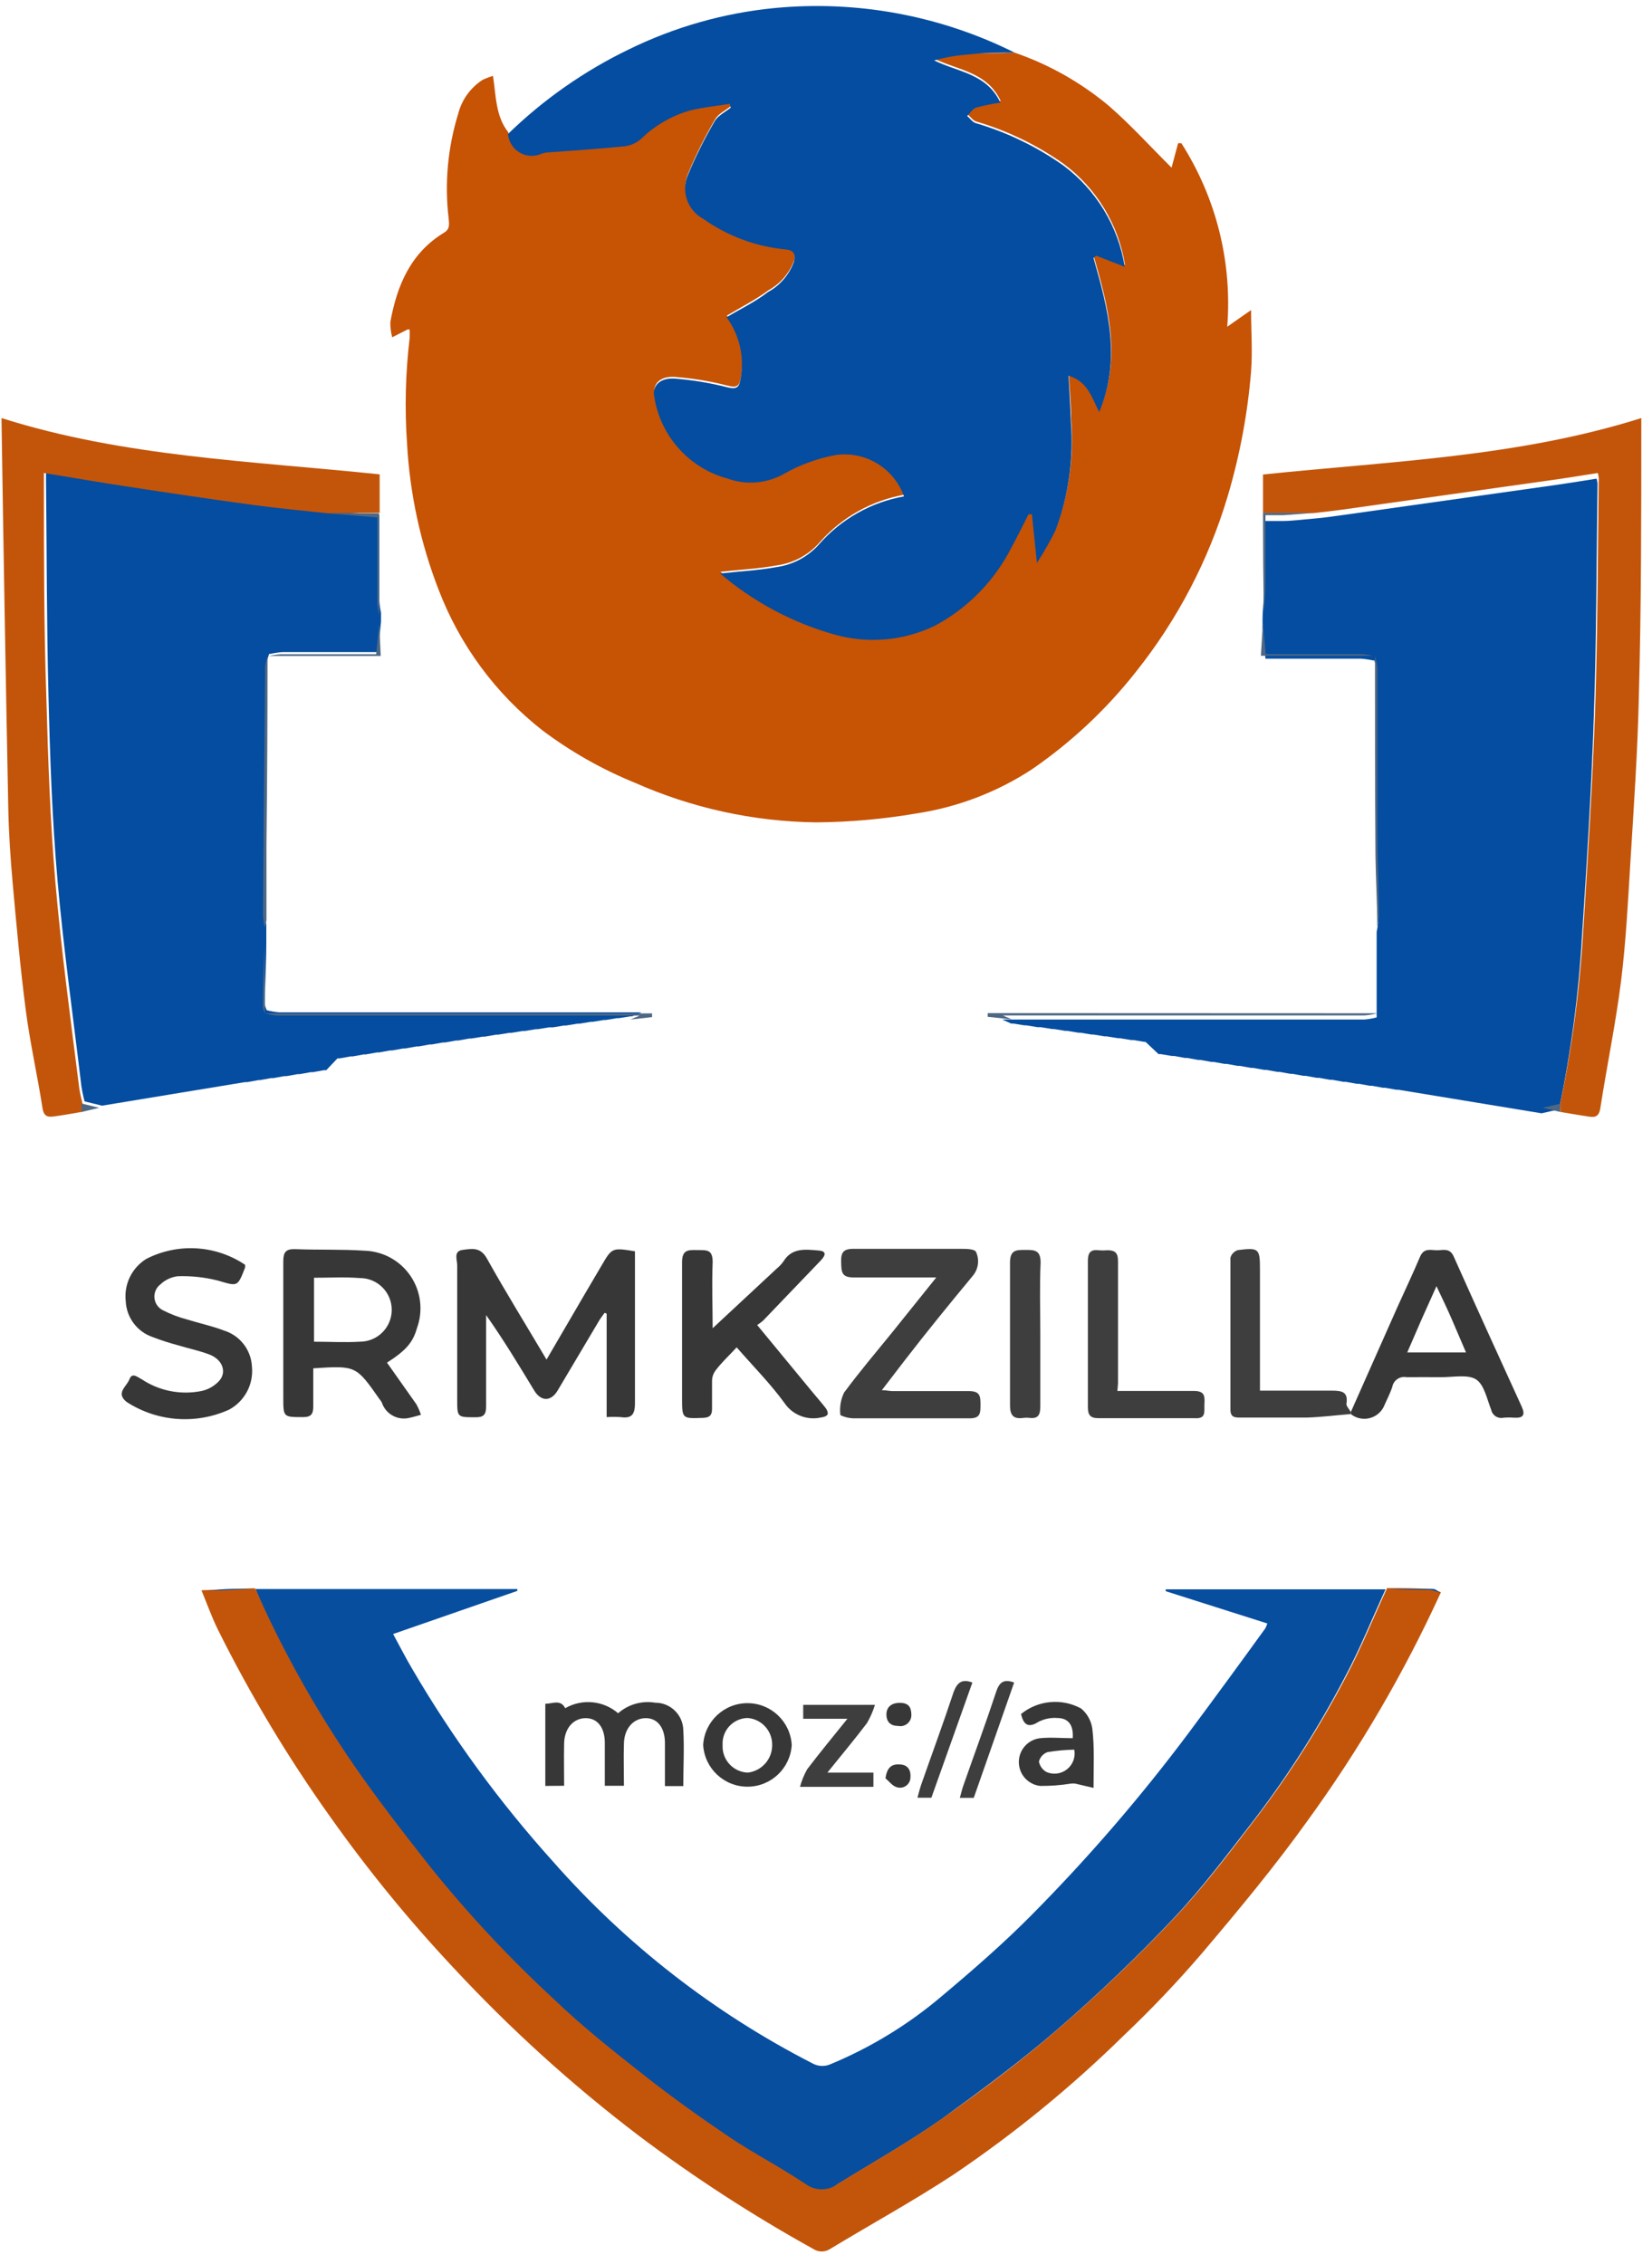 <?xml version="1.0" encoding="UTF-8"?>
<svg width="108px" height="148px" viewBox="0 0 108 148" version="1.1" xmlns="http://www.w3.org/2000/svg" xmlns:xlink="http://www.w3.org/1999/xlink">
    <!-- Generator: Sketch 64 (93537) - https://sketch.com -->
    <title>srmkzilla_logo_black</title>
    <desc>Created with Sketch.</desc>
    <g id="Page-1" stroke="none" stroke-width="1" fill="none" fill-rule="evenodd">
        <g id="srmkzilla_logo_black" fill-rule="nonzero">
            <path d="M66.33,3.44 C68.574,4.213 70.658,5.389 72.48,6.91 C73.91,8.15 75.19,9.57 76.59,10.96 L77.02,9.36 L77.23,9.36 C79.511,12.926 80.564,17.14 80.23,21.36 L81.79,20.27 C81.79,21.66 81.89,22.99 81.79,24.27 C81.565,27.039 81.052,29.777 80.26,32.44 C79.014,36.616 76.977,40.513 74.26,43.92 C72.325,46.378 70.029,48.529 67.45,50.3 C65.166,51.792 62.588,52.774 59.89,53.18 C57.729,53.55 55.542,53.744 53.35,53.76 C49.258,53.708 45.219,52.823 41.48,51.16 C39.343,50.288 37.326,49.145 35.48,47.76 C32.412,45.365 30.057,42.177 28.67,38.54 C27.485,35.485 26.79,32.262 26.61,28.99 C26.451,26.696 26.508,24.393 26.78,22.11 C26.791,21.92 26.791,21.73 26.78,21.54 C26.72,21.54 26.67,21.54 26.64,21.54 L25.64,22.05 C25.553,21.724 25.512,21.387 25.52,21.05 C25.95,18.67 26.84,16.54 29.03,15.21 C29.43,14.97 29.36,14.65 29.33,14.28 C29.057,11.974 29.272,9.637 29.96,7.42 C30.195,6.513 30.763,5.728 31.55,5.22 C31.77,5.117 31.997,5.03 32.23,4.96 C32.43,6.29 32.4,7.6 33.23,8.65 C33.273,9.159 33.563,9.615 34.005,9.871 C34.448,10.126 34.988,10.148 35.45,9.93 C35.564,9.893 35.681,9.87 35.8,9.86 C37.47,9.73 39.14,9.63 40.8,9.46 C41.21,9.421 41.597,9.257 41.91,8.99 C42.813,8.103 43.923,7.457 45.14,7.11 C45.98,6.9 46.86,6.82 47.73,6.68 L47.79,6.93 C47.43,7.22 46.95,7.44 46.74,7.82 C46.081,8.942 45.5,10.108 45,11.31 C44.527,12.387 44.963,13.646 46,14.2 C47.596,15.331 49.462,16.021 51.41,16.2 C51.94,16.25 52.04,16.5 51.93,16.98 C51.629,17.833 51.024,18.546 50.23,18.98 C49.39,19.6 48.44,20.08 47.52,20.63 C48.364,21.78 48.697,23.227 48.44,24.63 C48.35,25.23 48.2,25.37 47.57,25.21 C46.442,24.921 45.291,24.731 44.13,24.64 C43.13,24.57 42.63,25.13 42.8,25.86 C43.21,28.425 45.09,30.51 47.6,31.18 C48.803,31.612 50.134,31.503 51.25,30.88 C52.317,30.271 53.481,29.848 54.69,29.63 C56.621,29.376 58.467,30.505 59.12,32.34 C56.973,32.721 55.019,33.822 53.58,35.46 C52.862,36.275 51.876,36.807 50.8,36.96 C49.59,37.18 48.36,37.24 47.1,37.38 C49.28,39.242 51.839,40.607 54.6,41.38 C56.782,41.989 59.112,41.779 61.15,40.79 C63.302,39.636 65.047,37.849 66.15,35.67 C66.54,34.96 66.89,34.23 67.26,33.51 L67.48,33.51 L67.81,36.69 C68.257,36 68.664,35.286 69.03,34.55 C69.877,32.285 70.219,29.861 70.03,27.45 C70.03,26.45 69.93,25.52 69.88,24.45 C71.11,24.81 71.37,25.86 71.88,26.83 C73.34,23.35 72.45,20.05 71.51,16.76 L71.67,16.6 L73.55,17.33 C73.127,14.69 71.692,12.319 69.55,10.72 C67.804,9.482 65.864,8.542 63.81,7.94 C63.6,7.87 63.44,7.63 63.25,7.47 C63.44,7.28 63.59,7 63.82,6.93 C64.346,6.787 64.88,6.677 65.42,6.6 C64.53,4.69 62.63,4.6 61.09,3.84 C61.828,3.635 62.586,3.504 63.35,3.45 C64.32,3.49 65.33,3.48 66.33,3.44 Z" id="Path" fill="#C75305"></path>
            <path d="M66.33,3.44 C65.33,3.44 64.33,3.44 63.33,3.56 C62.566,3.614 61.808,3.745 61.07,3.95 C62.6,4.71 64.51,4.8 65.4,6.71 C64.86,6.787 64.326,6.897 63.8,7.04 C63.58,7.12 63.42,7.4 63.23,7.58 C63.41,7.74 63.57,7.98 63.79,8.05 C65.844,8.652 67.784,9.592 69.53,10.83 C71.672,12.429 73.107,14.8 73.53,17.44 L71.65,16.71 L71.49,16.87 C72.43,20.17 73.32,23.46 71.86,26.94 C71.36,25.94 71.1,24.94 69.86,24.56 C69.91,25.56 69.98,26.56 70.01,27.56 C70.199,29.971 69.857,32.395 69.01,34.66 C68.644,35.396 68.237,36.11 67.79,36.8 L67.46,33.62 L67.24,33.62 C66.87,34.34 66.52,35.07 66.13,35.78 C65.027,37.959 63.282,39.746 61.13,40.9 C59.092,41.889 56.762,42.099 54.58,41.49 C51.819,40.717 49.26,39.352 47.08,37.49 C48.34,37.35 49.57,37.29 50.78,37.07 C51.856,36.917 52.842,36.385 53.56,35.57 C54.999,33.932 56.953,32.831 59.1,32.45 C58.447,30.615 56.601,29.486 54.67,29.74 C53.461,29.958 52.297,30.381 51.23,30.99 C50.114,31.613 48.783,31.722 47.58,31.29 C45.07,30.62 43.19,28.535 42.78,25.97 C42.61,25.24 43.13,24.68 44.11,24.75 C45.271,24.841 46.422,25.031 47.55,25.32 C48.18,25.47 48.33,25.32 48.42,24.74 C48.677,23.337 48.344,21.89 47.5,20.74 C48.42,20.19 49.37,19.74 50.21,19.09 C51.004,18.656 51.609,17.943 51.91,17.09 C52.02,16.62 51.91,16.37 51.39,16.31 C49.442,16.131 47.576,15.441 45.98,14.31 C44.943,13.756 44.507,12.497 44.98,11.42 C45.48,10.218 46.061,9.052 46.72,7.93 C46.93,7.56 47.41,7.33 47.77,7.04 L47.71,6.79 C46.85,6.93 45.97,7.01 45.12,7.22 C43.903,7.567 42.793,8.213 41.89,9.1 C41.577,9.367 41.19,9.531 40.78,9.57 C39.12,9.74 37.45,9.84 35.78,9.97 C35.661,9.98 35.544,10.003 35.43,10.04 C34.968,10.258 34.428,10.236 33.985,9.981 C33.543,9.725 33.253,9.269 33.21,8.76 C35.529,6.504 38.197,4.637 41.11,3.23 C44.087,1.771 47.301,0.856 50.6,0.53 C56.013,0.003 61.464,1.011 66.33,3.44 L66.33,3.44 Z" id="Path" fill="#044DA0"></path>
            <path d="M16.7,103.88 L33.82,103.88 L33.82,104 L25.7,106.82 C26.13,107.61 26.52,108.38 26.96,109.12 C29.587,113.612 32.667,117.824 36.15,121.69 C40.922,127.112 46.672,131.586 53.1,134.88 C53.467,135.091 53.914,135.114 54.3,134.94 C56.955,133.837 59.422,132.325 61.61,130.46 C63.61,128.78 65.61,127.04 67.45,125.18 C71.145,121.452 74.576,117.473 77.72,113.27 C79.41,111 81.08,108.72 82.72,106.45 C82.774,106.348 82.817,106.241 82.85,106.13 L76.21,104.02 L76.21,103.9 L90.58,103.9 C89.69,105.84 88.89,107.84 87.88,109.72 C86.22,112.895 84.296,115.926 82.13,118.78 C80.39,121.03 78.69,123.32 76.75,125.38 C74.356,127.915 71.836,130.328 69.2,132.61 C66.78,134.71 64.2,136.61 61.6,138.5 C59.4,140.05 57.04,141.38 54.74,142.8 C54.136,143.295 53.278,143.336 52.63,142.9 C50.97,141.81 49.21,140.9 47.56,139.77 C45.68,138.5 43.82,137.18 42.04,135.77 C40.04,134.17 37.97,132.56 36.11,130.77 C33.203,128.087 30.499,125.193 28.02,122.11 C26.33,119.92 24.62,117.73 23.02,115.45 C20.838,112.278 18.919,108.934 17.28,105.45 C17.15,104.88 16.89,104.37 16.7,103.88 Z" id="Path" fill="#074E9F"></path>
            <path d="M74.89,68.11 L74.89,68.11 L74.82,68.11 L74.09,67.99 L74.02,67.99 L73.95,67.99 L73.22,67.87 L73.15,67.87 L73.08,67.87 L72.35,67.75 L72.28,67.75 L72.22,67.75 L71.49,67.63 L71.42,67.63 L71.36,67.63 L70.63,67.51 L70.56,67.51 L70.5,67.51 L69.77,67.39 L69.7,67.39 L69.64,67.39 L68.91,67.27 L68.84,67.27 L68.78,67.27 L68.05,67.15 L67.89,67.15 L67.83,67.15 L67.1,67.03 L67.03,67.03 L66.97,67.03 L66.23,66.91 L66.16,66.91 L66.1,66.91 L65.52,66.65 L89.19,66.65 C89.464,66.627 89.735,66.581 90,66.51 L90,66.51 L90,62.04 L90,60.9 C90.058,60.65 90.095,60.396 90.11,60.14 C90.11,58.27 90.02,56.41 90.01,54.54 C90.01,51.02 90.01,47.54 90.01,43.97 C89.984,43.699 89.93,43.431 89.85,43.17 C89.814,43.181 89.776,43.181 89.74,43.17 C89.49,43.115 89.236,43.078 88.98,43.06 L83.46,43.06 C83.21,43.06 82.96,43.06 82.73,43.06 L82.54,41.06 L82.54,40.49 C82.54,39.81 82.64,39.13 82.65,38.49 C82.65,37.04 82.65,35.59 82.65,34.06 C83.09,34.06 83.45,34.06 83.8,34.06 C84.48,34.06 85.16,33.96 85.8,33.91 C86.44,33.86 87.08,33.77 87.72,33.68 L101.88,31.68 C102.71,31.56 103.55,31.42 104.38,31.29 C104.408,31.395 104.428,31.502 104.44,31.61 C104.37,36.66 104.37,41.72 104.2,46.77 C104.04,51.6 103.74,56.42 103.42,61.25 C103.2,65.039 102.699,68.806 101.92,72.52 L100.78,72.78 L100.78,72.78 L99.93,72.64 L99.93,72.64 L99.08,72.5 L99.08,72.5 L98.23,72.36 L98.23,72.36 L97.38,72.22 L97.38,72.22 L96.53,72.08 L96.53,72.08 L95.68,71.94 L95.68,71.94 L94.83,71.8 L94.83,71.8 L93.98,71.66 L93.98,71.66 L93.13,71.52 L93.13,71.52 L92.28,71.38 L92.28,71.38 L91.43,71.24 L91.28,71.24 L90.56,71.11 L90.41,71.11 L89.7,70.98 L89.55,70.98 L88.84,70.85 L88.69,70.85 L87.97,70.72 L87.82,70.72 L87.1,70.59 L86.95,70.59 L86.23,70.46 L86.08,70.46 L85.36,70.33 L85.22,70.33 L84.5,70.2 L84.36,70.2 L83.64,70.07 L83.5,70.07 L82.78,69.94 L82.64,69.94 L81.92,69.81 L81.85,69.81 L81.78,69.81 L81.06,69.68 L80.92,69.68 L80.2,69.55 L80.06,69.55 L79.34,69.42 L79.27,69.42 L79.2,69.42 L78.47,69.29 L78.4,69.29 L78.33,69.29 L77.61,69.16 L77.54,69.16 L77.47,69.16 L76.75,69.03 L76.68,69.03 L76.61,69.03 L75.88,68.91 L75.81,68.91 L75.74,68.91 L74.89,68.11 Z" id="Path" fill="#044DA0"></path>
            <path d="M21.33,69.96 L21.18,69.96 L20.46,70.09 L20.31,70.09 L19.59,70.22 L19.45,70.22 L18.73,70.35 L18.58,70.35 L17.86,70.48 L17.71,70.48 L16.99,70.61 L16.89,70.61 L16.17,70.74 L16.02,70.74 L15.17,70.88 L15.17,70.88 L14.32,71.02 L14.32,71.02 L13.47,71.16 L13.47,71.16 L12.62,71.3 L12.62,71.3 L11.77,71.44 L11.77,71.44 L10.92,71.58 L10.92,71.58 L10.07,71.72 L10.07,71.72 L9.22,71.86 L9.22,71.86 L8.37,72 L8.37,72 L7.52,72.14 L7.52,72.14 L6.67,72.28 L6.67,72.28 L5.53,72 C5.443,71.67 5.373,71.337 5.32,71 C4.79,66.52 4.15,62 3.76,57.55 C3.41,53.55 3.27,49.55 3.17,45.5 C3.05,40.83 3.06,36.15 3.01,31.5 C3.01,31.29 3.01,31.08 3.01,30.79 C4.85,31.09 6.63,31.4 8.41,31.67 C11.22,32.1 14.03,32.52 16.84,32.9 C18.42,33.12 20.02,33.26 21.61,33.43 L24.8,33.67 C24.8,35.58 24.8,37.44 24.8,39.3 C24.818,39.556 24.855,39.81 24.91,40.06 L24.91,40.63 L24.71,42.63 L18.47,42.63 C18.214,42.648 17.96,42.685 17.71,42.74 C17.674,42.752 17.636,42.752 17.6,42.74 C17.521,42.95 17.468,43.168 17.44,43.39 C17.387,48.803 17.34,54.213 17.3,59.62 C17.316,59.899 17.353,60.176 17.41,60.45 L17.41,61.59 C17.41,62.93 17.33,64.27 17.3,65.59 C17.322,65.747 17.37,65.898 17.44,66.04 L17.44,66.04 C17.705,66.111 17.976,66.157 18.25,66.18 L41.94,66.18 L41.33,66.44 L41.27,66.44 L41.2,66.44 L40.46,66.56 L40.4,66.56 L40.33,66.56 L39.6,66.68 L39.54,66.68 L39.47,66.68 L38.74,66.8 L38.68,66.8 L38.61,66.8 L37.88,66.92 L37.82,66.92 L37.75,66.92 L37.01,67.04 L36.95,67.04 L36.88,67.04 L36.15,67.16 L36.09,67.16 L35.89,67.16 L35.16,67.28 L35.1,67.28 L35.03,67.28 L34.3,67.4 L34.23,67.4 L34.16,67.4 L33.43,67.52 L33.36,67.52 L33.29,67.52 L32.56,67.64 L32.49,67.64 L32.42,67.64 L31.69,67.77 L31.62,67.77 L31.55,67.77 L30.82,67.89 L30.75,67.89 L30.68,67.89 L29.96,68.02 L29.89,68.02 L29.82,68.02 L29.09,68.15 L29.02,68.15 L28.95,68.15 L28.22,68.28 L28.15,68.28 L28.08,68.28 L27.36,68.41 L27.22,68.41 L26.5,68.54 L26.36,68.54 L25.64,68.67 L25.57,68.67 L25.5,68.67 L24.78,68.8 L24.64,68.8 L23.92,68.93 L23.78,68.93 L23.06,69.06 L22.92,69.06 L22.2,69.19 L22.06,69.19 L21.33,69.96 Z" id="Path" fill="#044DA0"></path>
            <path d="M16.7,103.88 C16.93,104.38 17.15,104.88 17.38,105.37 C19.019,108.854 20.938,112.198 23.12,115.37 C24.69,117.65 26.4,119.84 28.12,122.03 C30.599,125.113 33.303,128.007 36.21,130.69 C38.07,132.48 40.11,134.09 42.14,135.69 C43.92,137.09 45.78,138.42 47.66,139.69 C49.31,140.8 51.06,141.69 52.73,142.82 C53.378,143.256 54.236,143.215 54.84,142.72 C57.14,141.31 59.5,139.98 61.7,138.42 C64.32,136.57 66.89,134.63 69.3,132.53 C71.936,130.248 74.456,127.835 76.85,125.3 C78.79,123.24 80.5,120.95 82.23,118.7 C84.396,115.846 86.32,112.815 87.98,109.64 C88.98,107.76 89.78,105.76 90.68,103.82 C90.708,103.806 90.742,103.806 90.77,103.82 C91.68,103.82 92.59,103.82 93.5,103.88 C93.741,103.921 93.976,103.992 94.2,104.09 C91.796,109.352 88.871,114.36 85.47,119.04 C83.32,122.04 80.99,124.84 78.63,127.63 C76.996,129.539 75.264,131.362 73.44,133.09 C70.027,136.441 66.315,139.474 62.35,142.15 C59.72,143.88 56.96,145.39 54.27,147.02 C53.936,147.24 53.504,147.24 53.17,147.02 C49.192,144.816 45.373,142.337 41.74,139.6 C37.388,136.288 33.33,132.608 29.61,128.6 C26.722,125.52 24.049,122.246 21.61,118.8 C18.828,114.902 16.361,110.789 14.23,106.5 C13.83,105.68 13.52,104.81 13.17,103.96 L16.61,103.83 C16.647,103.829 16.682,103.848 16.7,103.88 L16.7,103.88 Z" id="Path" fill="#C3550A"></path>
            <path d="M21.47,33.56 C19.88,33.39 18.28,33.24 16.7,33.03 C13.89,32.65 11.08,32.23 8.27,31.8 C6.49,31.53 4.71,31.22 2.87,30.92 C2.87,31.21 2.87,31.42 2.87,31.63 C2.87,36.31 2.87,40.99 3.03,45.63 C3.14,49.63 3.28,53.63 3.62,57.68 C4.01,62.17 4.62,66.68 5.18,71.13 C5.233,71.467 5.303,71.8 5.39,72.13 L5.39,72.68 C4.8,72.78 4.22,72.89 3.63,72.97 C3.21,73.03 2.88,73.07 2.78,72.45 C2.45,70.32 1.97,68.21 1.69,66.08 C1.33,63.31 1.08,60.53 0.83,57.75 C0.68,56.08 0.57,54.41 0.54,52.75 C0.373,44.337 0.227,35.923 0.1,27.51 C0.097,27.45 0.097,27.39 0.1,27.33 C8.1,29.87 16.49,30.14 24.82,31.01 C24.82,31.86 24.82,32.7 24.82,33.53 L21.47,33.56 Z" id="Path" fill="#C3550A"></path>
            <path d="M102,72.15 C102.779,68.436 103.28,64.669 103.5,60.88 C103.81,56.06 104.11,51.23 104.28,46.4 C104.45,41.35 104.45,36.29 104.52,31.24 C104.508,31.132 104.488,31.025 104.46,30.92 C103.62,31.05 102.79,31.19 101.96,31.31 L87.8,33.31 C87.16,33.4 86.52,33.47 85.88,33.54 L82.57,33.54 L82.57,31.02 C90.88,30.15 99.23,29.88 107.3,27.33 C107.3,27.46 107.3,27.66 107.3,27.86 C107.3,33.76 107.3,39.66 107.14,45.56 C107.06,49.15 106.81,52.74 106.59,56.32 C106.43,58.92 106.3,61.53 105.98,64.11 C105.63,66.91 105.05,69.67 104.62,72.46 C104.52,73.08 104.19,73.05 103.77,72.98 C103.18,72.89 102.6,72.79 102.01,72.69 C102.01,72.51 102.007,72.33 102,72.15 Z" id="Path" fill="#C3550A"></path>
            <path d="M35.73,88.88 L38.21,84.63 L39.34,82.71 C40.01,81.56 40.03,81.56 41.51,81.8 L41.51,85.74 C41.51,87.74 41.51,89.74 41.51,91.74 C41.51,92.5 41.27,92.74 40.57,92.64 C40.267,92.621 39.963,92.621 39.66,92.64 L39.66,85.88 L39.53,85.82 C39.42,85.97 39.3,86.12 39.2,86.28 L36.45,90.91 C36.02,91.63 35.37,91.63 34.93,90.91 C33.93,89.26 32.93,87.6 31.78,85.97 L31.78,87.06 C31.78,88.69 31.78,90.32 31.78,91.95 C31.78,92.49 31.6,92.66 31.07,92.65 C29.89,92.65 29.89,92.65 29.89,91.49 C29.89,88.56 29.89,85.64 29.89,82.71 C29.89,82.36 29.63,81.79 30.24,81.71 C30.85,81.63 31.41,81.51 31.83,82.27 C33.07,84.49 34.38,86.6 35.73,88.88 Z" id="Path" fill="#373737"></path>
            <path d="M25.3,89.08 C25.95,90 26.59,90.9 27.22,91.8 C27.341,92.02 27.442,92.251 27.52,92.49 C27.28,92.55 27.04,92.63 26.8,92.68 C26.018,92.89 25.209,92.45 24.96,91.68 C24.913,91.599 24.86,91.522 24.8,91.45 C23.27,89.27 23.27,89.27 20.48,89.45 C20.48,90.27 20.48,91.1 20.48,91.92 C20.48,92.44 20.35,92.64 19.8,92.64 C18.52,92.64 18.52,92.64 18.52,91.37 C18.52,88.37 18.52,85.43 18.52,82.45 C18.52,81.87 18.68,81.64 19.29,81.66 C20.8,81.72 22.29,81.66 23.81,81.76 C25.024,81.79 26.149,82.402 26.833,83.405 C27.517,84.408 27.676,85.679 27.26,86.82 C26.99,87.77 26.54,88.28 25.3,89.08 Z M20.53,83.53 L20.53,87.71 C21.53,87.71 22.53,87.77 23.53,87.71 C24.679,87.71 25.61,86.779 25.61,85.63 C25.61,84.481 24.679,83.55 23.53,83.55 C22.51,83.47 21.53,83.53 20.52,83.53 L20.53,83.53 Z" id="Shape" fill="#373737"></path>
            <path d="M48.16,88.08 C47.68,88.6 47.16,89.08 46.78,89.59 C46.641,89.772 46.561,89.991 46.55,90.22 C46.55,90.84 46.55,91.47 46.55,92.09 C46.55,92.53 46.39,92.67 45.96,92.69 C44.59,92.74 44.59,92.76 44.59,91.37 C44.59,88.37 44.59,85.47 44.59,82.52 C44.59,81.69 44.99,81.71 45.59,81.72 C46.19,81.73 46.59,81.66 46.59,82.5 C46.53,84.02 46.59,85.5 46.59,86.83 L50.78,82.93 C50.947,82.793 51.095,82.635 51.22,82.46 C51.78,81.54 52.69,81.68 53.53,81.75 C54.14,81.8 53.89,82.16 53.63,82.43 L49.89,86.33 C49.768,86.437 49.637,86.534 49.5,86.62 L53.11,91 C53.4,91.35 53.7,91.69 53.98,92.05 C54.07,92.16 54.15,92.37 54.1,92.47 C54.05,92.57 53.84,92.65 53.69,92.66 C52.767,92.875 51.808,92.497 51.28,91.71 C50.37,90.46 49.27,89.35 48.16,88.08 Z" id="Path" fill="#373737"></path>
            <path d="M61.21,83.51 C59.3,83.51 57.55,83.51 55.81,83.51 C55,83.51 55.01,83.14 54.99,82.51 C54.97,81.88 55.13,81.63 55.82,81.64 C58.15,81.64 60.47,81.64 62.82,81.64 C63.17,81.64 63.76,81.64 63.82,81.87 C64.044,82.385 63.955,82.983 63.59,83.41 C62.09,85.22 60.59,87.06 59.17,88.9 L57.65,90.88 C57.95,90.88 58.15,90.94 58.35,90.94 C60.03,90.94 61.71,90.94 63.35,90.94 C64.07,90.94 64.1,91.27 64.1,91.82 C64.1,92.37 64.1,92.73 63.37,92.72 C60.88,92.72 58.37,92.72 55.89,92.72 C55.561,92.725 55.236,92.653 54.94,92.51 C54.877,92.007 54.96,91.497 55.18,91.04 C56.18,89.69 57.26,88.41 58.32,87.11 L61.21,83.51 Z" id="Path" fill="#3E3E3E"></path>
            <path d="M88.31,92.31 C89.33,90.017 90.347,87.727 91.36,85.44 C91.85,84.35 92.36,83.28 92.83,82.17 C93.1,81.51 93.61,81.76 94.04,81.73 C94.47,81.7 94.81,81.63 95.04,82.15 C96.5,85.42 97.99,88.69 99.48,91.95 C99.72,92.48 99.6,92.71 99.01,92.68 C98.77,92.66 98.53,92.66 98.29,92.68 C98.116,92.719 97.934,92.687 97.784,92.591 C97.634,92.495 97.528,92.344 97.49,92.17 C97.21,91.46 97.03,90.51 96.49,90.17 C95.95,89.83 94.96,90.04 94.18,90.03 C93.4,90.02 92.69,90.03 91.95,90.03 C91.742,89.989 91.525,90.034 91.35,90.155 C91.175,90.275 91.056,90.461 91.02,90.67 C90.87,91.12 90.64,91.55 90.45,91.99 C90.254,92.362 89.904,92.629 89.493,92.718 C89.081,92.807 88.652,92.709 88.32,92.45 C88.321,92.403 88.318,92.356 88.31,92.31 L88.31,92.31 Z M95.84,88.41 C95.51,87.63 95.21,86.93 94.91,86.24 C94.61,85.55 94.29,84.88 93.91,84.08 L92.91,86.31 L92,88.41 L95.84,88.41 Z" id="Shape" fill="#373737"></path>
            <path d="M16.02,82.68 C16.026,82.743 16.026,82.807 16.02,82.87 C15.52,84.16 15.54,84.09 14.23,83.71 C13.377,83.495 12.499,83.401 11.62,83.43 C11.196,83.482 10.8,83.667 10.49,83.96 C10.215,84.168 10.066,84.503 10.096,84.847 C10.127,85.19 10.332,85.494 10.64,85.65 C11.15,85.911 11.686,86.115 12.24,86.26 C13.04,86.51 13.86,86.68 14.64,86.98 C15.683,87.302 16.414,88.24 16.47,89.33 C16.589,90.485 16.001,91.598 14.98,92.15 C12.807,93.136 10.282,92.948 8.28,91.65 C7.54,91.06 8.28,90.65 8.46,90.17 C8.64,89.69 8.99,90.03 9.27,90.17 C10.423,90.935 11.834,91.208 13.19,90.93 C13.628,90.832 14.026,90.601 14.33,90.27 C14.84,89.7 14.55,88.89 13.72,88.56 C13.06,88.3 12.34,88.16 11.66,87.95 C11.084,87.798 10.516,87.614 9.96,87.4 C8.956,87.049 8.267,86.122 8.22,85.06 C8.096,83.958 8.618,82.884 9.56,82.3 C11.622,81.242 14.096,81.388 16.02,82.68 L16.02,82.68 Z" id="Path" fill="#373737"></path>
            <path d="M88.31,92.31 C88.314,92.353 88.314,92.397 88.31,92.44 C87.31,92.52 86.39,92.64 85.43,92.67 C83.99,92.67 82.55,92.67 81.11,92.67 C80.74,92.67 80.44,92.67 80.44,92.15 C80.44,88.84 80.44,85.53 80.44,82.22 C80.508,81.981 80.692,81.792 80.93,81.72 C82.32,81.55 82.37,81.62 82.37,83.03 C82.37,85.403 82.37,87.777 82.37,90.15 L82.37,90.91 C83.99,90.91 85.54,90.91 87.09,90.91 C87.78,90.91 88.15,91.02 88.02,91.8 C88.04,91.96 88.22,92.14 88.31,92.31 Z" id="Path" fill="#3E3E3E"></path>
            <path d="M73.05,90.93 C74.76,90.93 76.38,90.93 78.05,90.93 C78.75,90.93 78.77,91.26 78.74,91.77 C78.71,92.28 78.89,92.77 78.07,92.71 C75.99,92.71 73.9,92.71 71.82,92.71 C71.28,92.71 71.12,92.51 71.12,91.99 C71.12,88.803 71.12,85.617 71.12,82.43 C71.12,81.9 71.29,81.67 71.82,81.73 C72.01,81.748 72.2,81.748 72.39,81.73 C72.92,81.73 73.09,81.92 73.09,82.45 C73.09,85.11 73.09,87.77 73.09,90.45 L73.05,90.93 Z" id="Path" fill="#3E3E3E"></path>
            <path d="M35.65,116.75 L35.65,111.38 C36.12,111.38 36.65,111.07 36.95,111.67 C38.056,111.033 39.444,111.165 40.41,112 C41.075,111.416 41.967,111.163 42.84,111.31 C43.828,111.309 44.638,112.093 44.67,113.08 C44.74,114.29 44.67,115.52 44.67,116.76 L43.47,116.76 C43.47,115.76 43.47,114.87 43.47,113.94 C43.47,113.01 43.03,112.33 42.24,112.32 C41.45,112.31 40.82,112.95 40.79,113.96 C40.76,114.97 40.79,115.78 40.79,116.74 L39.54,116.74 C39.54,115.79 39.54,114.86 39.54,113.93 C39.54,113 39.11,112.33 38.31,112.32 C37.51,112.31 36.9,112.96 36.88,113.97 C36.86,114.98 36.88,115.79 36.88,116.74 L35.65,116.75 Z" id="Path" fill="#373737"></path>
            <path d="M68.01,87.2 C68.01,88.78 68.01,90.36 68.01,91.94 C68.01,92.5 67.87,92.76 67.29,92.69 C67.171,92.674 67.049,92.674 66.93,92.69 C66.25,92.79 66.02,92.53 66.03,91.82 C66.03,88.73 66.03,85.64 66.03,82.55 C66.03,81.7 66.44,81.71 67.03,81.71 C67.62,81.71 68.03,81.71 68.03,82.53 C67.96,84.08 68.01,85.64 68.01,87.2 Z" id="Path" fill="#3E3E3E"></path>
            <path d="M71.49,116.88 L70.3,116.6 C70.2,116.586 70.1,116.586 70,116.6 C69.339,116.706 68.67,116.756 68,116.75 C67.206,116.66 66.607,115.989 66.607,115.19 C66.607,114.391 67.206,113.72 68,113.63 C68.71,113.56 69.42,113.63 70.13,113.63 C70.19,112.77 69.85,112.32 69.13,112.31 C68.702,112.277 68.272,112.364 67.89,112.56 C67.15,113.04 66.89,112.64 66.75,112.05 C67.865,111.143 69.418,111.001 70.68,111.69 C71.076,112.022 71.336,112.488 71.41,113 C71.56,114.24 71.49,115.49 71.49,116.88 Z M70.23,114.38 C69.644,114.39 69.059,114.444 68.48,114.54 C68.202,114.641 67.992,114.873 67.92,115.16 C67.976,115.447 68.155,115.696 68.41,115.84 C68.861,116.036 69.383,115.965 69.765,115.656 C70.147,115.347 70.326,114.852 70.23,114.37 L70.23,114.38 Z" id="Shape" fill="#373737"></path>
            <path d="M45.97,114.07 C46.06,112.537 47.329,111.34 48.865,111.34 C50.401,111.34 51.67,112.537 51.76,114.07 C51.67,115.603 50.401,116.8 48.865,116.8 C47.329,116.8 46.06,115.603 45.97,114.07 L45.97,114.07 Z M48.84,112.31 C48.391,112.328 47.969,112.526 47.668,112.859 C47.367,113.192 47.213,113.632 47.24,114.08 C47.216,114.539 47.377,114.988 47.687,115.326 C47.997,115.665 48.431,115.865 48.89,115.88 C49.809,115.772 50.497,114.985 50.48,114.06 C50.489,113.151 49.796,112.388 48.89,112.31 L48.84,112.31 Z" id="Shape" fill="#373737"></path>
            <path d="M57.1,115.88 L57.1,116.81 L52.3,116.81 C52.408,116.409 52.566,116.022 52.77,115.66 C53.59,114.58 54.46,113.53 55.4,112.36 L52.51,112.36 L52.51,111.45 L57.2,111.45 C57.073,111.865 56.898,112.264 56.68,112.64 C55.88,113.7 55.02,114.72 54.09,115.88 L57.1,115.88 Z" id="Path" fill="#3E3E3E"></path>
            <path d="M66.3,109.99 L63.66,117.53 L62.75,117.53 C62.84,117.2 62.91,116.91 63.01,116.64 C63.71,114.64 64.45,112.64 65.11,110.64 C65.32,109.98 65.6,109.74 66.3,109.99 Z" id="Path" fill="#3E3E3E"></path>
            <path d="M63.57,109.99 L60.89,117.52 L59.98,117.52 C60.07,117.19 60.14,116.9 60.24,116.62 C60.94,114.62 61.68,112.62 62.34,110.62 C62.58,109.98 62.89,109.74 63.57,109.99 Z" id="Path" fill="#3E3E3E"></path>
            <path d="M90.04,66.24 C89.775,66.311 89.504,66.357 89.23,66.38 L65.56,66.38 L66.14,66.64 L64.57,66.47 L64.57,66.23 L90.04,66.24 Z" id="Path" fill="#4D6784"></path>
            <path d="M41.21,66.65 L41.82,66.39 L18.12,66.39 C17.846,66.367 17.575,66.321 17.31,66.25 L42.63,66.25 L42.63,66.49 L41.21,66.65 Z" id="Path" fill="#4D6784"></path>
            <path d="M89.89,42.88 C89.97,43.141 90.024,43.409 90.05,43.68 C90.05,47.2 90.05,50.68 90.05,54.25 C90.05,56.12 90.13,57.98 90.15,59.85 C90.135,60.106 90.098,60.36 90.04,60.61 C90.04,59.04 89.94,57.46 89.92,55.89 C89.89,51.58 89.89,47.25 89.89,42.88 Z" id="Path" fill="#4D6784"></path>
            <path d="M17.3,60.63 C17.243,60.356 17.206,60.079 17.19,59.8 C17.23,54.387 17.277,48.977 17.33,43.57 C17.358,43.348 17.411,43.13 17.49,42.92 C17.49,47.033 17.467,51.15 17.42,55.27 C17.42,56.897 17.42,58.523 17.42,60.15 C17.393,60.313 17.352,60.473 17.3,60.63 L17.3,60.63 Z" id="Path" fill="#4D6784"></path>
            <path d="M59.58,112.09 C59.59,112.311 59.498,112.525 59.33,112.67 C59.162,112.814 58.937,112.873 58.72,112.83 C58.24,112.83 57.95,112.58 57.95,112.08 C57.95,111.58 58.3,111.31 58.85,111.32 C59.4,111.33 59.57,111.6 59.58,112.09 Z" id="Path" fill="#373737"></path>
            <path d="M57.89,116.26 C58,115.41 58.41,115.31 58.89,115.35 C59.37,115.39 59.56,115.75 59.52,116.2 C59.516,116.423 59.403,116.63 59.217,116.753 C59.032,116.877 58.797,116.902 58.59,116.82 C58.33,116.74 58.08,116.4 57.89,116.26 Z" id="Path" fill="#373737"></path>
            <path d="M17.59,42.88 C17.84,42.825 18.094,42.788 18.35,42.77 L24.59,42.77 L24.79,40.77 L24.89,42.88 L17.59,42.88 Z" id="Path" fill="#4D6784"></path>
            <path d="M82.56,40.76 L82.75,42.76 C82.98,42.76 83.23,42.76 83.48,42.76 L89,42.76 C89.256,42.778 89.51,42.815 89.76,42.87 L82.43,42.87 L82.56,40.76 Z" id="Path" fill="#4D6784"></path>
            <path d="M21.47,33.56 L24.78,33.56 C24.78,35.78 24.78,38 24.78,40.22 C24.725,39.97 24.688,39.716 24.67,39.46 C24.67,37.6 24.67,35.73 24.67,33.83 L21.47,33.56 Z" id="Path" fill="#4D6784"></path>
            <path d="M82.57,33.53 L85.88,33.53 C85.2,33.58 84.52,33.64 83.88,33.68 C83.53,33.68 83.18,33.68 82.73,33.68 C82.73,35.21 82.73,36.68 82.73,38.11 C82.73,38.79 82.66,39.48 82.62,40.11 C82.587,37.957 82.57,35.763 82.57,33.53 Z" id="Path" fill="#4D6784"></path>
            <path d="M17.32,66.25 C17.25,66.108 17.202,65.957 17.18,65.8 C17.18,64.46 17.25,63.12 17.29,61.8 L17.32,66.25 Z" id="Path" fill="#4D6784"></path>
            <path d="M90.06,61.78 L90.06,66.25 L90.06,61.78 Z" id="Path" fill="#4D6784"></path>
            <path d="M94.17,104.14 C93.946,104.042 93.711,103.971 93.47,103.93 C92.56,103.93 91.65,103.93 90.74,103.87 C91.74,103.87 92.74,103.87 93.68,103.87 C93.89,103.88 94.01,104.05 94.17,104.14 Z" id="Path" fill="#074E9F"></path>
            <path d="M16.61,103.88 L13.17,104.01 C13.72,104.01 14.27,103.9 14.82,103.88 C15.37,103.86 16.01,103.88 16.61,103.88 Z" id="Path" fill="#074E9F"></path>
            <polygon id="Path" fill="#4D6784" points="5.34 72.69 5.34 72.14 6.48 72.42"></polygon>
            <path d="M102,72.15 C102,72.33 102,72.51 102,72.69 L100.85,72.42 L102,72.15 Z" id="Path" fill="#4D6784"></path>
            <path d="M91.35,70.88 L92.2,71.02 L91.35,70.88 Z" id="Path" fill="#4D6784"></path>
            <path d="M14.28,71.12 L15.13,70.98 L14.28,71.12 Z" id="Path" fill="#4D6784"></path>
            <path d="M92.22,70.98 L93.07,71.12 L92.22,70.98 Z" id="Path" fill="#4D6784"></path>
            <path d="M15.14,70.98 L15.99,70.84 L15.14,70.98 Z" id="Path" fill="#4D6784"></path>
            <path d="M13.42,71.27 L14.27,71.13 L13.42,71.27 Z" id="Path" fill="#4D6784"></path>
            <path d="M93.08,71.13 L93.93,71.27 L93.08,71.13 Z" id="Path" fill="#4D6784"></path>
            <path d="M12.55,71.41 L13.4,71.27 L12.55,71.41 Z" id="Path" fill="#4D6784"></path>
            <path d="M93.94,71.27 L94.79,71.41 L93.94,71.27 Z" id="Path" fill="#4D6784"></path>
            <path d="M11.69,71.55 L12.54,71.41 L11.69,71.55 Z" id="Path" fill="#4D6784"></path>
            <path d="M94.81,71.41 L95.66,71.55 L94.81,71.41 Z" id="Path" fill="#4D6784"></path>
            <path d="M10.82,71.7 L11.67,71.56 L10.82,71.7 Z" id="Path" fill="#4D6784"></path>
            <path d="M95.67,71.56 L96.52,71.7 L95.67,71.56 Z" id="Path" fill="#4D6784"></path>
            <path d="M9.96,71.88 L10.81,71.74 L9.96,71.88 Z" id="Path" fill="#4D6784"></path>
            <path d="M96.54,71.7 L97.39,71.84 L96.54,71.7 Z" id="Path" fill="#4D6784"></path>
            <path d="M9.1,71.99 L9.95,71.85 L9.1,71.99 Z" id="Path" fill="#4D6784"></path>
            <path d="M97.4,71.88 L98.25,72.02 L97.4,71.88 Z" id="Path" fill="#4D6784"></path>
            <path d="M8.23,72.13 L9.08,71.99 L8.23,72.13 Z" id="Path" fill="#4D6784"></path>
            <path d="M98.27,71.99 L99.12,72.13 L98.27,71.99 Z" id="Path" fill="#4D6784"></path>
            <path d="M7.37,72.27 L8.22,72.13 L7.37,72.27 Z" id="Path" fill="#4D6784"></path>
            <path d="M99.13,72.13 L99.98,72.27 L99.13,72.13 Z" id="Path" fill="#4D6784"></path>
            <path d="M6.5,72.42 L7.35,72.28 L6.5,72.42 Z" id="Path" fill="#4D6784"></path>
            <path d="M100,72.28 L100.85,72.42 L100,72.28 Z" id="Path" fill="#4D6784"></path>
            <path d="M28.24,68.81 L28.97,68.68 L28.24,68.81 Z" id="Path" fill="#4D6784"></path>
            <path d="M77.52,68.54 L78.24,68.67 L77.52,68.54 Z" id="Path" fill="#4D6784"></path>
            <path d="M29.11,68.67 L29.84,68.54 L29.11,68.67 Z" id="Path" fill="#4D6784"></path>
            <path d="M73.19,67.82 L73.92,67.94 L73.19,67.82 Z" id="Path" fill="#4D6784"></path>
            <path d="M33.43,67.95 L34.16,67.83 L33.43,67.95 Z" id="Path" fill="#4D6784"></path>
            <path d="M72.32,67.68 L73.05,67.8 L72.32,67.68 Z" id="Path" fill="#4D6784"></path>
            <path d="M34.29,67.8 L35.02,67.68 L34.29,67.8 Z" id="Path" fill="#4D6784"></path>
            <path d="M71.46,67.54 L72.19,67.66 L71.46,67.54 Z" id="Path" fill="#4D6784"></path>
            <path d="M35.16,67.66 L35.89,67.54 L35.16,67.66 Z" id="Path" fill="#4D6784"></path>
            <path d="M70.6,67.39 L71.33,67.51 L70.6,67.39 Z" id="Path" fill="#4D6784"></path>
            <path d="M36.02,67.52 L36.75,67.4 L36.02,67.52 Z" id="Path" fill="#4D6784"></path>
            <path d="M69.73,67.25 L70.46,67.37 L69.73,67.25 Z" id="Path" fill="#4D6784"></path>
            <path d="M36.89,67.37 L37.63,67.25 L36.89,67.37 Z" id="Path" fill="#4D6784"></path>
            <path d="M68.89,67.1 L69.62,67.22 L68.89,67.1 Z" id="Path" fill="#4D6784"></path>
            <path d="M76.65,68.4 L77.37,68.53 L76.65,68.4 Z" id="Path" fill="#4D6784"></path>
            <path d="M37.75,67.23 L38.48,67.11 L37.75,67.23 Z" id="Path" fill="#4D6784"></path>
            <path d="M68,66.96 L68.73,67.08 L68,66.96 Z" id="Path" fill="#4D6784"></path>
            <path d="M29.97,68.52 L30.69,68.39 L29.97,68.52 Z" id="Path" fill="#4D6784"></path>
            <path d="M38.61,67.08 L39.34,66.96 L38.61,67.08 Z" id="Path" fill="#4D6784"></path>
            <path d="M67.14,66.82 L67.87,66.94 L67.14,66.82 Z" id="Path" fill="#4D6784"></path>
            <path d="M39.48,66.94 L40.21,66.82 L39.48,66.94 Z" id="Path" fill="#4D6784"></path>
            <path d="M66.27,66.67 L67.01,66.79 L66.27,66.67 Z" id="Path" fill="#4D6784"></path>
            <path d="M40.34,66.8 L41.08,66.68 L40.34,66.8 Z" id="Path" fill="#4D6784"></path>
            <path d="M75.78,68.25 L76.51,68.37 L75.78,68.25 Z" id="Path" fill="#4D6784"></path>
            <path d="M30.84,68.38 L31.57,68.26 L30.84,68.38 Z" id="Path" fill="#4D6784"></path>
            <path d="M74.89,68.11 L75.62,68.23 L74.89,68.11 Z" id="Path" fill="#4D6784"></path>
            <path d="M31.7,68.23 L32.43,68.1 L31.7,68.23 Z" id="Path" fill="#4D6784"></path>
            <path d="M74.05,67.97 L74.78,68.09 L74.05,67.97 Z" id="Path" fill="#4D6784"></path>
            <path d="M32.56,68.09 L33.29,67.97 L32.56,68.09 Z" id="Path" fill="#4D6784"></path>
            <path d="M18.74,70.39 L19.46,70.26 L18.74,70.39 Z" id="Path" fill="#4D6784"></path>
            <path d="M87.89,70.26 L88.61,70.39 L87.89,70.26 Z" id="Path" fill="#4D6784"></path>
            <path d="M17.89,70.54 L18.61,70.41 L17.89,70.54 Z" id="Path" fill="#4D6784"></path>
            <path d="M88.76,70.41 L89.47,70.54 L88.76,70.41 Z" id="Path" fill="#4D6784"></path>
            <path d="M17.01,70.68 L17.73,70.55 L17.01,70.68 Z" id="Path" fill="#4D6784"></path>
            <path d="M89.62,70.55 L90.33,70.68 L89.62,70.55 Z" id="Path" fill="#4D6784"></path>
            <path d="M16.15,70.83 L16.87,70.7 L16.15,70.83 Z" id="Path" fill="#4D6784"></path>
            <path d="M90.49,70.7 L91.21,70.83 L90.49,70.7 Z" id="Path" fill="#4D6784"></path>
            <path d="M87.03,70.12 L87.75,70.25 L87.03,70.12 Z" id="Path" fill="#4D6784"></path>
            <path d="M19.6,70.25 L20.32,70.12 L19.6,70.25 Z" id="Path" fill="#4D6784"></path>
            <path d="M86.16,69.98 L86.88,70.11 L86.16,69.98 Z" id="Path" fill="#4D6784"></path>
            <path d="M20.47,70.1 L21.19,69.97 L20.47,70.1 Z" id="Path" fill="#4D6784"></path>
            <path d="M85.3,69.88 L86.02,70.01 L85.3,69.88 Z" id="Path" fill="#4D6784"></path>
            <path d="M21.33,69.96 L22.05,69.83 L21.33,69.96 Z" id="Path" fill="#4D6784"></path>
            <path d="M84.43,69.69 L85.15,69.82 L84.43,69.69 Z" id="Path" fill="#4D6784"></path>
            <path d="M22.19,69.82 L22.91,69.69 L22.19,69.82 Z" id="Path" fill="#4D6784"></path>
            <path d="M83.57,69.55 L84.29,69.68 L83.57,69.55 Z" id="Path" fill="#4D6784"></path>
            <path d="M23.06,69.67 L23.78,69.54 L23.06,69.67 Z" id="Path" fill="#4D6784"></path>
            <path d="M82.7,69.4 L83.42,69.53 L82.7,69.4 Z" id="Path" fill="#4D6784"></path>
            <path d="M23.89,69.53 L24.61,69.4 L23.89,69.53 Z" id="Path" fill="#4D6784"></path>
            <path d="M81.84,69.26 L82.56,69.39 L81.84,69.26 Z" id="Path" fill="#4D6784"></path>
            <path d="M24.79,69.39 L25.51,69.26 L24.79,69.39 Z" id="Path" fill="#4D6784"></path>
            <path d="M80.97,69.12 L81.69,69.25 L80.97,69.12 Z" id="Path" fill="#4D6784"></path>
            <path d="M25.65,69.24 L26.37,69.11 L25.65,69.24 Z" id="Path" fill="#4D6784"></path>
            <path d="M80.11,68.97 L80.83,69.1 L80.11,68.97 Z" id="Path" fill="#4D6784"></path>
            <path d="M26.52,69.1 L27.24,68.97 L26.52,69.1 Z" id="Path" fill="#4D6784"></path>
            <path d="M79.24,68.83 L79.96,68.96 L79.24,68.83 Z" id="Path" fill="#4D6784"></path>
            <path d="M27.38,68.95 L28.1,68.82 L27.38,68.95 Z" id="Path" fill="#4D6784"></path>
            <path d="M78.38,68.68 L79.11,68.81 L78.38,68.68 Z" id="Path" fill="#4D6784"></path>
        </g>
    </g>
</svg>